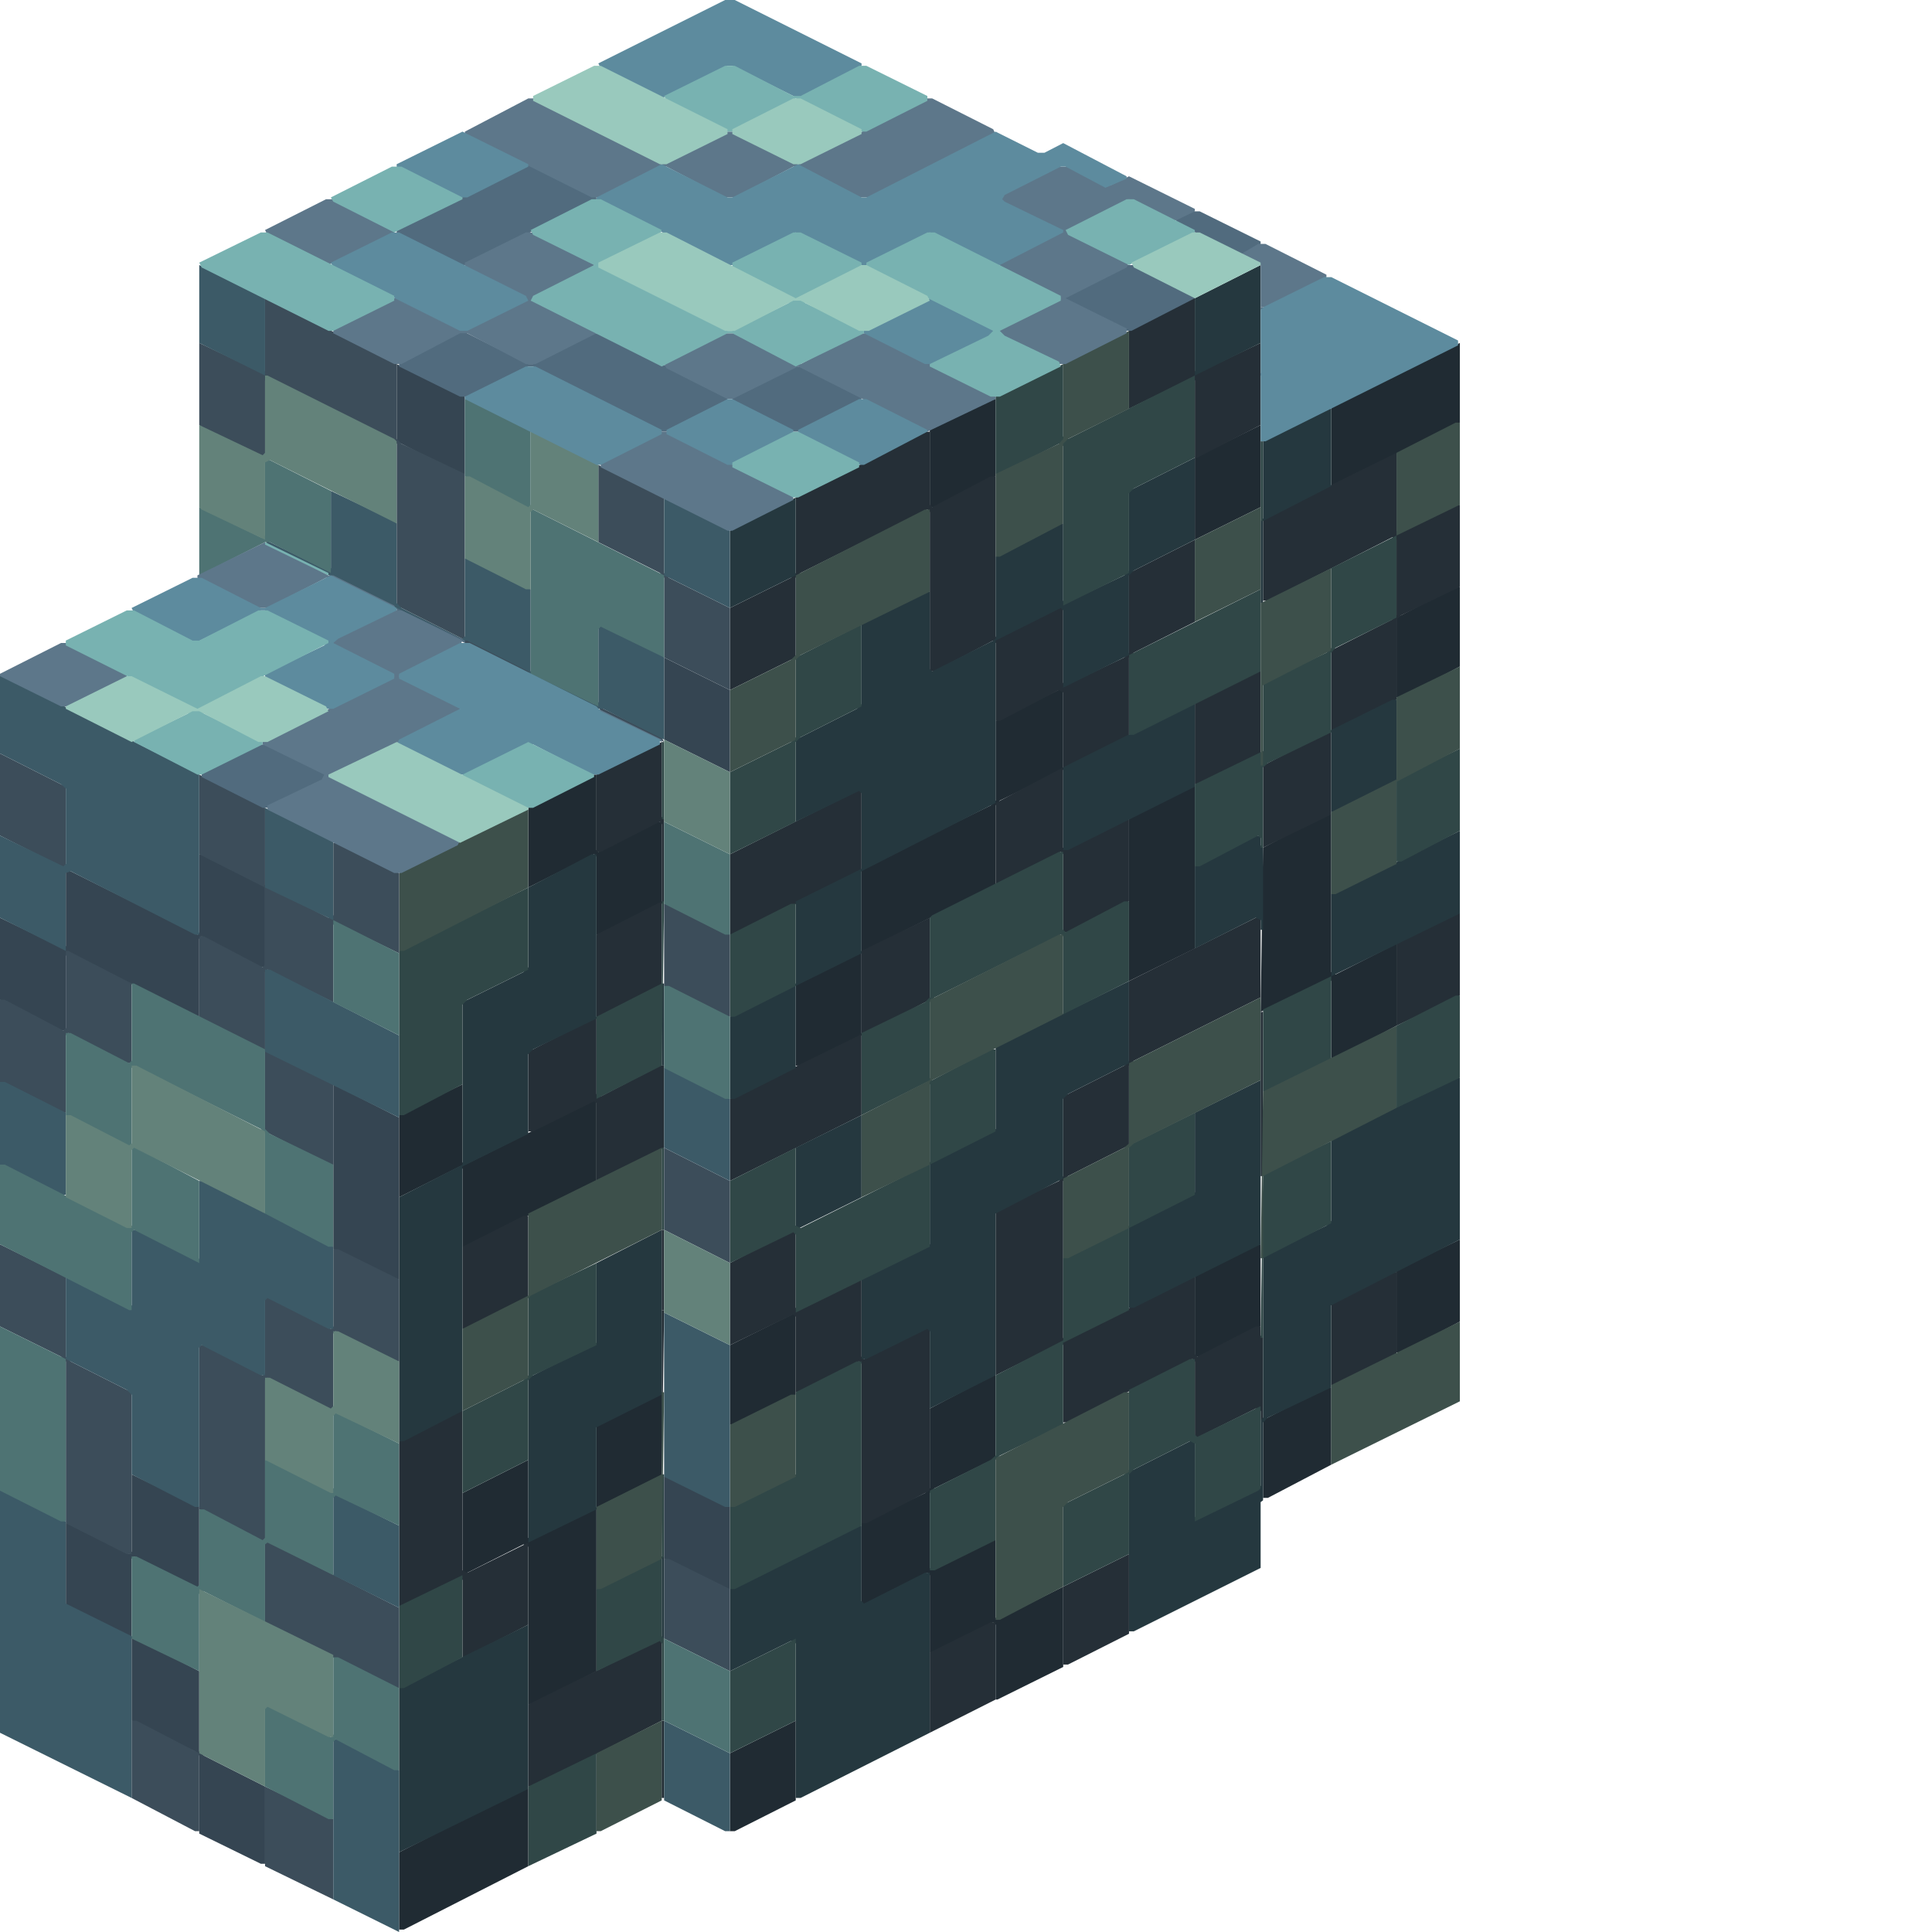 <svg height="32" width="32" viewBox="0 0 32 32"><defs /><path d="M 8.75,29.63 L 8.67,29.63 L 6.61,30.68 L 6.61,31.96 L 6.69,31.96 L 8.75,30.91 Z" fill="#202b33" stroke="none" /><path d="M 13.18,28.50 L 12.09,29.04 L 12.09,30.33 L 12.17,30.33 L 13.18,29.82 Z" fill="#202b33" stroke="none" /><path d="M 10.96,28.50 L 10.96,29.78 L 11.00,29.78 L 11.00,28.50 Z" fill="#202b33" stroke="none" /><path d="M 22.05,22.98 L 21.97,22.98 L 20.92,23.52 L 20.92,24.81 L 21.00,24.81 L 22.05,24.26 Z" fill="#202b33" stroke="none" /><path d="M 16.45,22.78 L 15.40,23.33 L 15.40,24.65 L 15.32,24.73 L 14.27,25.23 L 14.27,26.60 L 15.36,26.05 L 15.40,26.09 L 15.40,27.37 L 15.48,27.37 L 16.45,26.87 L 16.49,26.91 L 16.49,28.15 L 16.52,28.15 L 17.61,27.61 L 17.61,26.28 L 16.52,26.83 L 16.49,26.79 L 16.49,25.51 L 16.41,25.51 L 15.44,26.01 L 15.40,25.97 L 15.40,24.73 L 15.48,24.65 L 16.49,24.15 L 16.49,22.78 Z" fill="#202b33" stroke="none" /><path d="M 13.18,21.74 L 12.09,22.28 L 12.09,23.60 L 12.17,23.60 L 13.18,23.10 Z" fill="#202b33" stroke="none" /><path d="M 11.00,21.70 L 10.96,21.70 L 10.96,23.06 L 9.88,23.60 L 9.88,24.96 L 9.84,25.00 L 8.79,25.51 L 8.75,25.47 L 8.75,24.18 L 7.66,24.73 L 7.66,26.09 L 8.67,25.58 L 8.75,25.62 L 8.75,28.23 L 8.83,28.23 L 9.88,27.68 L 9.88,25.00 L 10.96,24.46 Z" fill="#202b33" stroke="none" /><path d="M 20.88,20.61 L 20.80,20.61 L 19.79,21.11 L 19.79,22.47 L 19.87,22.47 L 20.88,21.97 Z" fill="#202b33" stroke="none" /><path d="M 24.18,20.53 L 23.13,21.04 L 23.13,22.40 L 23.21,22.40 L 24.18,21.89 Z" fill="#202b33" stroke="none" /><path d="M 6.61,18.47 L 6.61,19.83 L 7.62,19.32 L 7.66,19.36 L 7.66,20.65 L 7.74,20.65 L 9.88,19.56 L 9.88,18.20 L 7.70,19.29 L 7.66,19.25 L 7.66,17.96 Z" fill="#202b33" stroke="none" /><path d="M 21.97,13.49 L 20.92,14.04 L 20.88,16.76 L 22.01,16.21 L 22.05,16.25 L 22.05,17.54 L 22.09,17.54 L 23.13,16.99 L 23.13,15.63 L 22.12,16.14 L 22.05,16.10 L 22.05,13.49 Z" fill="#202b33" stroke="none" /><path d="M 19.79,13.03 L 19.71,13.03 L 18.70,13.53 L 18.70,16.25 L 19.79,15.71 Z" fill="#202b33" stroke="none" /><path d="M 9.84,12.83 L 8.75,13.38 L 8.75,14.70 L 9.84,14.15 L 9.88,14.19 L 9.88,15.48 L 9.95,15.48 L 10.96,14.97 L 10.96,13.61 L 10.89,13.61 L 9.91,14.11 L 9.88,14.08 L 9.88,12.83 Z" fill="#202b33" stroke="none" /><path d="M 17.61,11.39 L 16.49,11.94 L 16.49,13.26 L 16.41,13.34 L 14.27,14.39 L 14.27,15.75 L 13.18,16.29 L 13.18,17.65 L 13.26,17.65 L 14.27,17.15 L 14.27,15.79 L 14.31,15.75 L 16.49,14.66 L 16.49,13.34 L 16.56,13.26 L 17.61,12.75 Z" fill="#202b33" stroke="none" /><path d="M 24.18,9.72 L 24.11,9.72 L 23.13,10.23 L 23.13,11.55 L 23.21,11.55 L 24.18,11.04 Z" fill="#202b33" stroke="none" /><path d="M 20.88,7.04 L 19.79,7.58 L 19.79,8.94 L 20.88,8.40 Z" fill="#202b33" stroke="none" /><path d="M 16.49,6.61 L 16.41,6.61 L 15.40,7.12 L 15.40,8.40 L 15.48,8.40 L 16.49,7.89 Z" fill="#202b33" stroke="none" /><path d="M 24.18,5.68 L 22.05,6.73 L 22.05,8.05 L 24.18,7.00 Z" fill="#202b33" stroke="none" /><path d="M 10.96,27.14 L 8.75,28.23 L 8.75,29.59 L 8.83,29.59 L 10.96,28.50 Z" fill="#252f37" stroke="none" /><path d="M 16.49,26.87 L 16.41,26.87 L 15.40,27.37 L 15.40,28.70 L 16.49,28.15 Z" fill="#252f37" stroke="none" /><path d="M 18.70,25.74 L 17.61,26.28 L 17.61,27.57 L 17.69,27.57 L 18.70,27.06 Z" fill="#252f37" stroke="none" /><path d="M 7.62,23.37 L 6.61,23.87 L 6.61,26.60 L 6.69,26.60 L 7.62,26.13 L 7.66,26.17 L 7.66,27.45 L 7.70,27.45 L 8.75,26.91 L 8.75,25.55 L 7.74,26.05 L 7.66,26.01 L 7.66,23.37 Z" fill="#252f37" stroke="none" /><path d="M 23.13,21.07 L 23.06,21.07 L 22.05,21.58 L 22.05,22.94 L 22.12,22.94 L 23.13,22.43 Z" fill="#252f37" stroke="none" /><path d="M 13.14,20.37 L 12.09,20.92 L 12.09,22.28 L 13.14,21.77 L 13.18,21.81 L 13.18,23.06 L 13.26,23.06 L 14.23,22.55 L 14.27,22.59 L 14.27,25.23 L 14.35,25.23 L 15.40,24.69 L 15.40,21.97 L 14.31,22.51 L 14.27,22.47 L 14.27,21.19 L 13.22,21.70 L 13.18,21.66 L 13.18,20.37 Z" fill="#252f37" stroke="none" /><path d="M 10.96,20.37 L 10.96,21.70 L 11.00,21.70 L 11.00,20.37 Z" fill="#252f37" stroke="none" /><path d="M 8.75,20.14 L 8.67,20.14 L 7.66,20.65 L 7.66,22.01 L 7.74,22.01 L 8.75,21.50 Z" fill="#252f37" stroke="none" /><path d="M 20.88,16.76 L 20.88,19.48 L 20.92,19.48 L 20.92,16.76 Z" fill="#252f37" stroke="none" /><path d="M 15.40,15.20 L 14.27,15.75 L 14.27,17.11 L 14.23,17.15 L 12.09,18.20 L 12.09,19.56 L 14.27,18.47 L 14.27,17.15 L 15.40,16.56 Z" fill="#252f37" stroke="none" /><path d="M 20.88,15.16 L 18.70,16.25 L 18.70,17.57 L 18.62,17.65 L 17.61,18.16 L 17.61,19.48 L 17.54,19.56 L 16.49,20.06 L 16.49,22.78 L 17.57,22.24 L 17.61,22.28 L 17.61,23.56 L 17.69,23.56 L 19.75,22.51 L 19.79,22.55 L 19.79,23.83 L 20.80,23.33 L 20.88,23.37 L 20.88,23.52 L 20.92,23.52 L 20.92,22.16 L 20.88,22.12 L 20.88,21.97 L 20.80,21.97 L 19.83,22.47 L 19.79,22.43 L 19.79,21.15 L 19.71,21.15 L 17.65,22.20 L 17.61,22.16 L 17.61,19.56 L 17.69,19.48 L 18.70,18.97 L 18.70,17.65 L 18.78,17.57 L 20.88,16.52 Z" fill="#252f37" stroke="none" /><path d="M 24.18,15.13 L 24.11,15.13 L 23.13,15.63 L 23.13,16.99 L 24.18,16.49 Z" fill="#252f37" stroke="none" /><path d="M 14.27,13.06 L 12.09,14.15 L 12.09,15.48 L 12.17,15.48 L 14.27,14.43 Z" fill="#252f37" stroke="none" /><path d="M 10.96,12.29 L 9.88,12.83 L 9.88,14.11 L 9.95,14.11 L 10.93,13.61 L 10.96,13.65 L 10.96,14.93 L 9.88,15.48 L 9.88,16.84 L 8.75,17.42 L 8.75,18.74 L 8.83,18.74 L 9.84,18.24 L 9.88,18.27 L 9.88,19.56 L 11.00,19.01 L 11.00,17.65 L 10.93,17.65 L 9.95,18.16 L 9.88,18.12 L 9.88,16.87 L 10.96,16.33 L 10.96,14.97 L 11.00,14.93 L 11.00,13.57 L 10.96,13.53 Z" fill="#252f37" stroke="none" /><path d="M 20.88,11.12 L 20.80,11.12 L 19.79,11.63 L 19.79,12.99 L 19.87,12.99 L 20.88,12.48 Z" fill="#252f37" stroke="none" /><path d="M 23.13,7.50 L 20.92,8.59 L 20.92,9.95 L 21.00,9.95 L 23.06,8.90 L 23.13,8.94 L 23.13,10.19 L 23.06,10.26 L 22.05,10.77 L 22.05,12.09 L 20.92,12.68 L 20.92,14.04 L 22.05,13.49 L 22.05,12.13 L 23.13,11.59 L 23.13,10.26 L 23.21,10.19 L 24.18,9.72 L 24.18,8.36 L 24.11,8.36 L 23.17,8.83 L 23.13,8.79 Z" fill="#252f37" stroke="none" /><path d="M 15.32,7.15 L 13.18,8.24 L 13.18,9.49 L 13.10,9.57 L 12.09,10.07 L 12.09,11.43 L 13.18,10.89 L 13.18,9.57 L 13.26,9.49 L 15.36,8.44 L 15.40,8.48 L 15.40,11.12 L 15.48,11.12 L 16.45,10.61 L 16.49,10.65 L 16.49,11.94 L 16.56,11.94 L 17.54,11.43 L 17.61,11.47 L 17.61,12.71 L 16.49,13.30 L 16.49,14.66 L 17.57,14.11 L 17.61,14.15 L 17.61,15.44 L 17.69,15.44 L 18.70,14.93 L 18.70,13.57 L 18.62,13.57 L 17.65,14.08 L 17.61,14.04 L 17.61,12.75 L 18.70,12.21 L 18.70,10.89 L 18.78,10.81 L 19.79,10.30 L 19.79,8.94 L 18.70,9.49 L 18.70,10.81 L 18.62,10.89 L 17.65,11.35 L 17.61,11.31 L 17.61,10.03 L 16.52,10.58 L 16.49,10.54 L 16.49,7.89 L 16.41,7.89 L 15.44,8.40 L 15.40,8.36 L 15.40,7.15 Z" fill="#252f37" stroke="none" /><path d="M 19.75,4.94 L 18.70,5.48 L 18.70,6.77 L 19.75,6.26 L 19.79,6.30 L 19.79,7.58 L 19.83,7.58 L 20.88,7.04 L 20.88,5.68 L 19.83,6.18 L 19.79,6.14 L 19.79,4.94 Z" fill="#252f37" stroke="none" /><path d="M 8.75,26.91 L 6.61,27.96 L 6.61,30.68 L 8.75,29.63 Z" fill="#25383f" stroke="none" /><path d="M 10.96,25.78 L 10.96,27.14 L 11.00,27.14 L 11.00,25.78 Z" fill="#25383f" stroke="none" /><path d="M 14.27,25.27 L 14.19,25.27 L 12.09,26.32 L 12.09,27.68 L 13.10,27.18 L 13.18,27.22 L 13.18,29.78 L 13.26,29.78 L 15.40,28.70 L 15.40,26.05 L 15.32,26.05 L 14.31,26.56 L 14.27,26.52 Z" fill="#25383f" stroke="none" /><path d="M 10.96,20.37 L 9.88,20.92 L 9.88,22.24 L 8.75,22.82 L 8.75,25.55 L 9.88,25.00 L 9.88,23.64 L 10.96,23.10 Z" fill="#25383f" stroke="none" /><path d="M 14.27,18.47 L 13.18,19.01 L 13.18,20.37 L 14.27,19.83 Z" fill="#25383f" stroke="none" /><path d="M 20.88,17.89 L 19.79,18.43 L 19.79,19.75 L 18.70,20.30 L 18.70,21.66 L 18.78,21.66 L 20.88,20.61 Z" fill="#25383f" stroke="none" /><path d="M 24.18,17.85 L 24.11,17.85 L 22.09,18.86 L 22.05,18.90 L 22.05,20.22 L 21.97,20.30 L 20.92,20.80 L 20.92,23.48 L 20.88,23.52 L 20.88,24.61 L 20.80,24.69 L 19.83,25.16 L 19.79,25.12 L 19.79,23.83 L 18.70,24.38 L 18.70,27.02 L 18.78,27.02 L 20.88,25.97 L 20.88,24.88 L 20.92,24.85 L 20.92,23.56 L 21.00,23.48 L 22.05,22.98 L 22.05,21.62 L 24.18,20.53 Z" fill="#25383f" stroke="none" /><path d="M 10.96,16.29 L 10.96,17.65 L 11.00,17.65 L 11.00,16.29 Z" fill="#25383f" stroke="none" /><path d="M 18.70,16.25 L 16.49,17.34 L 16.49,18.70 L 15.40,19.25 L 15.40,20.61 L 14.27,21.19 L 14.27,22.51 L 14.35,22.51 L 15.36,22.01 L 15.40,22.05 L 15.40,23.33 L 16.49,22.78 L 16.49,20.10 L 17.61,19.52 L 17.61,18.20 L 17.69,18.12 L 18.70,17.61 Z" fill="#25383f" stroke="none" /><path d="M 9.88,14.15 L 9.80,14.15 L 8.75,14.70 L 8.75,16.02 L 8.67,16.10 L 7.66,16.60 L 7.66,19.29 L 6.61,19.83 L 6.61,23.87 L 6.69,23.87 L 7.66,23.37 L 7.66,19.32 L 8.75,18.78 L 8.75,17.46 L 8.83,17.38 L 9.88,16.87 Z" fill="#25383f" stroke="none" /><path d="M 20.88,13.84 L 20.80,13.84 L 19.79,14.35 L 19.79,15.71 L 20.80,15.20 L 20.88,15.24 L 20.88,15.40 L 20.92,15.40 L 20.92,14.04 L 20.88,14.00 Z" fill="#25383f" stroke="none" /><path d="M 24.18,13.76 L 22.05,14.81 L 22.05,16.17 L 24.18,15.13 Z" fill="#25383f" stroke="none" /><path d="M 19.79,11.66 L 19.71,11.66 L 17.61,12.71 L 17.61,14.08 L 17.69,14.08 L 19.79,13.03 Z" fill="#25383f" stroke="none" /><path d="M 23.13,11.59 L 23.06,11.59 L 22.05,12.09 L 22.05,13.45 L 22.12,13.45 L 23.13,12.95 Z" fill="#25383f" stroke="none" /><path d="M 13.18,8.24 L 12.09,8.79 L 12.09,10.07 L 13.18,9.53 Z" fill="#25383f" stroke="none" /><path d="M 19.79,7.58 L 18.70,8.13 L 18.70,9.45 L 18.62,9.53 L 17.65,9.99 L 17.61,9.95 L 17.61,8.67 L 17.57,8.67 L 16.49,9.22 L 16.49,10.58 L 16.45,10.61 L 15.44,11.12 L 15.40,11.08 L 15.40,9.80 L 15.32,9.80 L 14.27,10.34 L 14.27,11.66 L 14.19,11.74 L 13.18,12.25 L 13.18,13.61 L 14.23,13.10 L 14.27,13.14 L 14.27,14.39 L 13.18,14.93 L 13.18,16.29 L 12.09,16.84 L 12.09,18.20 L 12.17,18.20 L 13.18,17.69 L 13.18,16.33 L 14.27,15.79 L 14.27,14.43 L 16.49,13.30 L 16.49,10.61 L 17.57,10.07 L 17.61,10.11 L 17.61,11.39 L 18.70,10.85 L 18.70,9.53 L 18.78,9.45 L 19.79,8.94 Z" fill="#25383f" stroke="none" /><path d="M 22.05,6.77 L 21.97,6.77 L 20.92,7.31 L 20.92,8.59 L 20.88,8.63 L 20.88,9.99 L 20.92,9.99 L 20.92,8.63 L 22.05,8.05 Z" fill="#25383f" stroke="none" /><path d="M 20.88,4.39 L 19.79,4.94 L 19.79,6.22 L 20.88,5.68 Z" fill="#25383f" stroke="none" /><path d="M 9.88,29.04 L 8.75,29.59 L 8.75,30.91 L 9.88,30.37 Z" fill="#304747" stroke="none" /><path d="M 13.18,27.14 L 12.09,27.68 L 12.09,29.04 L 13.18,28.50 Z" fill="#304747" stroke="none" /><path d="M 7.66,26.09 L 6.61,26.60 L 6.61,27.96 L 6.69,27.96 L 7.66,27.45 Z" fill="#304747" stroke="none" /><path d="M 10.96,24.42 L 10.96,25.78 L 9.88,26.32 L 9.88,27.68 L 10.93,27.18 L 10.96,27.22 L 10.96,28.50 L 11.00,28.50 L 11.00,27.14 L 10.96,27.10 L 10.96,25.82 L 11.00,25.78 L 11.00,24.42 Z" fill="#304747" stroke="none" /><path d="M 14.27,22.55 L 14.19,22.55 L 13.18,23.06 L 13.18,24.42 L 12.09,24.96 L 12.09,26.32 L 12.17,26.32 L 14.27,25.27 Z" fill="#304747" stroke="none" /><path d="M 20.88,23.29 L 19.83,23.80 L 19.79,23.76 L 19.79,22.51 L 19.71,22.51 L 18.70,23.02 L 18.70,24.34 L 18.62,24.42 L 17.61,24.92 L 17.61,26.28 L 18.70,25.74 L 18.70,24.42 L 18.78,24.34 L 19.71,23.87 L 19.79,23.91 L 19.79,25.20 L 20.84,24.69 L 20.88,24.65 Z" fill="#304747" stroke="none" /><path d="M 9.88,20.92 L 8.75,21.46 L 8.75,22.78 L 8.67,22.86 L 7.66,23.37 L 7.66,24.73 L 8.75,24.18 L 8.75,22.86 L 8.83,22.78 L 9.88,22.28 Z" fill="#304747" stroke="none" /><path d="M 10.96,19.01 L 10.96,20.37 L 11.00,20.37 L 11.00,19.01 Z" fill="#304747" stroke="none" /><path d="M 22.05,18.90 L 20.92,19.44 L 20.88,22.16 L 20.92,22.16 L 20.92,20.84 L 22.05,20.26 Z" fill="#304747" stroke="none" /><path d="M 19.79,18.43 L 18.70,18.97 L 18.70,20.30 L 17.61,20.84 L 17.61,22.20 L 16.49,22.78 L 16.49,24.11 L 16.41,24.18 L 15.40,24.69 L 15.40,26.01 L 15.48,26.01 L 16.49,25.51 L 16.49,24.18 L 16.56,24.11 L 17.61,23.60 L 17.61,22.24 L 18.70,21.70 L 18.70,20.34 L 19.79,19.79 Z" fill="#304747" stroke="none" /><path d="M 24.18,16.49 L 24.11,16.49 L 23.13,16.99 L 23.13,18.35 L 24.18,17.85 Z" fill="#304747" stroke="none" /><path d="M 22.05,16.17 L 20.92,16.72 L 20.92,18.08 L 21.00,18.08 L 22.05,17.54 Z" fill="#304747" stroke="none" /><path d="M 13.18,14.97 L 13.10,14.97 L 12.09,15.48 L 12.09,16.84 L 12.17,16.84 L 13.18,16.33 Z" fill="#304747" stroke="none" /><path d="M 11.00,14.93 L 10.96,14.93 L 10.96,16.29 L 9.88,16.84 L 9.88,18.20 L 10.96,17.65 Z" fill="#304747" stroke="none" /><path d="M 8.75,14.70 L 6.61,15.75 L 6.61,18.47 L 6.69,18.47 L 7.66,17.96 L 7.66,16.64 L 7.74,16.56 L 8.75,16.06 Z" fill="#304747" stroke="none" /><path d="M 17.61,14.11 L 17.54,14.11 L 15.44,15.16 L 15.40,15.20 L 15.40,16.52 L 15.32,16.60 L 14.27,17.11 L 14.27,18.47 L 15.36,17.92 L 15.40,17.96 L 15.40,19.25 L 15.36,19.29 L 13.26,20.34 L 13.18,20.30 L 13.18,19.01 L 12.09,19.56 L 12.09,20.92 L 13.14,20.41 L 13.18,20.45 L 13.18,21.74 L 15.40,20.65 L 15.40,19.29 L 16.49,18.74 L 16.49,17.38 L 16.41,17.38 L 15.44,17.89 L 15.40,17.85 L 15.40,16.60 L 15.48,16.52 L 17.57,15.48 L 17.61,15.51 L 17.61,16.80 L 18.70,16.25 L 18.70,14.93 L 18.62,14.93 L 17.65,15.44 L 17.61,15.40 Z" fill="#304747" stroke="none" /><path d="M 24.18,12.40 L 23.13,12.91 L 23.13,14.27 L 23.21,14.27 L 24.18,13.76 Z" fill="#304747" stroke="none" /><path d="M 10.96,12.29 L 10.96,13.57 L 11.00,13.57 L 11.00,12.29 Z" fill="#304747" stroke="none" /><path d="M 14.27,10.34 L 13.18,10.89 L 13.18,12.21 L 13.10,12.29 L 12.09,12.79 L 12.09,14.15 L 13.18,13.61 L 13.18,12.29 L 13.26,12.21 L 14.27,11.70 Z" fill="#304747" stroke="none" /><path d="M 20.88,9.76 L 18.70,10.85 L 18.70,12.17 L 18.78,12.17 L 20.88,11.12 Z" fill="#304747" stroke="none" /><path d="M 23.13,8.87 L 22.05,9.41 L 22.05,10.73 L 21.97,10.81 L 20.92,11.31 L 20.92,12.44 L 19.79,12.99 L 19.79,14.35 L 19.87,14.35 L 20.84,13.84 L 20.88,13.88 L 20.88,14.04 L 20.92,14.04 L 20.92,12.71 L 21.00,12.64 L 22.05,12.13 L 22.05,10.81 L 22.12,10.73 L 23.13,10.23 Z" fill="#304747" stroke="none" /><path d="M 20.88,7.31 L 20.88,8.63 L 20.92,8.63 L 20.92,7.31 Z" fill="#304747" stroke="none" /><path d="M 19.79,6.22 L 17.69,7.27 L 17.61,7.23 L 17.61,6.03 L 16.49,6.57 L 16.49,7.85 L 16.56,7.85 L 17.54,7.35 L 17.61,7.39 L 17.61,10.03 L 18.70,9.49 L 18.70,8.17 L 18.78,8.09 L 19.79,7.58 Z" fill="#304747" stroke="none" /><path d="M 10.96,28.50 L 9.88,29.04 L 9.88,30.33 L 9.95,30.33 L 10.96,29.82 Z" fill="#3d504b" stroke="none" /><path d="M 13.18,23.10 L 13.10,23.10 L 12.09,23.60 L 12.09,24.96 L 12.17,24.96 L 13.18,24.46 Z" fill="#3d504b" stroke="none" /><path d="M 18.70,23.06 L 18.62,23.06 L 16.49,24.15 L 16.49,26.83 L 16.56,26.83 L 17.61,26.28 L 17.61,24.96 L 17.69,24.88 L 18.70,24.38 Z" fill="#3d504b" stroke="none" /><path d="M 11.00,23.06 L 10.96,23.06 L 10.96,24.42 L 9.88,24.96 L 9.88,26.32 L 9.95,26.32 L 10.96,25.82 Z" fill="#3d504b" stroke="none" /><path d="M 24.18,21.89 L 22.05,22.94 L 22.05,24.26 L 24.18,23.21 Z" fill="#3d504b" stroke="none" /><path d="M 10.96,19.01 L 8.75,20.10 L 8.75,21.46 L 7.66,22.01 L 7.66,23.37 L 8.75,22.82 L 8.75,21.50 L 8.79,21.46 L 10.96,20.37 Z" fill="#3d504b" stroke="none" /><path d="M 23.13,16.99 L 20.92,18.08 L 20.88,20.84 L 20.92,20.84 L 20.92,19.48 L 23.13,18.35 Z" fill="#3d504b" stroke="none" /><path d="M 20.88,16.52 L 18.70,17.61 L 18.70,18.94 L 18.62,19.01 L 17.61,19.52 L 17.61,20.84 L 17.69,20.84 L 18.70,20.34 L 18.70,19.01 L 18.78,18.94 L 20.88,17.89 Z" fill="#3d504b" stroke="none" /><path d="M 17.61,15.48 L 17.54,15.48 L 15.40,16.56 L 15.40,17.89 L 14.27,18.47 L 14.27,19.83 L 15.40,19.29 L 15.40,17.92 L 15.44,17.89 L 17.61,16.80 Z" fill="#3d504b" stroke="none" /><path d="M 8.75,13.41 L 8.67,13.41 L 6.61,14.46 L 6.61,15.75 L 6.69,15.75 L 8.75,14.70 Z" fill="#3d504b" stroke="none" /><path d="M 24.18,11.04 L 23.13,11.55 L 23.13,12.91 L 22.05,13.45 L 22.05,14.81 L 22.12,14.81 L 23.13,14.31 L 23.13,12.95 L 24.18,12.40 Z" fill="#3d504b" stroke="none" /><path d="M 22.05,9.41 L 20.88,9.99 L 20.88,12.68 L 20.92,12.68 L 20.92,11.35 L 22.05,10.77 Z" fill="#3d504b" stroke="none" /><path d="M 15.40,8.44 L 15.32,8.44 L 13.18,9.53 L 13.18,10.85 L 13.10,10.93 L 12.09,11.43 L 12.09,12.79 L 13.18,12.25 L 13.18,10.93 L 13.26,10.85 L 15.40,9.80 Z" fill="#3d504b" stroke="none" /><path d="M 20.88,8.40 L 19.79,8.94 L 19.79,10.30 L 20.88,9.76 Z" fill="#3d504b" stroke="none" /><path d="M 24.18,7.00 L 24.11,7.00 L 23.13,7.50 L 23.13,8.87 L 24.18,8.36 Z" fill="#3d504b" stroke="none" /><path d="M 18.70,5.48 L 17.61,6.03 L 17.61,7.27 L 17.54,7.35 L 16.49,7.85 L 16.49,9.22 L 16.56,9.22 L 17.61,8.67 L 17.61,7.35 L 17.69,7.27 L 18.70,6.77 Z" fill="#3d504b" stroke="none" /><path d="M 11.00,24.46 L 11.00,25.82 L 12.01,26.32 L 12.09,26.32 L 12.09,24.96 L 11.08,24.46 Z" fill="#354552" stroke="none" /><path d="M 2.18,24.42 L 2.18,25.70 L 2.14,25.74 L 1.17,25.23 L 1.09,25.23 L 1.09,26.60 L 2.18,27.14 L 2.18,28.50 L 3.23,29.01 L 3.30,29.08 L 3.30,30.37 L 4.32,30.87 L 4.39,30.87 L 4.39,29.59 L 3.38,29.08 L 3.30,29.01 L 3.30,27.68 L 2.18,27.10 L 2.18,25.82 L 2.22,25.78 L 3.30,26.32 L 3.30,24.96 Z" fill="#354552" stroke="none" /><path d="M 5.52,17.96 L 5.52,20.69 L 6.53,21.19 L 6.61,21.19 L 6.61,18.51 Z" fill="#354552" stroke="none" /><path d="M 4.39,14.66 L 3.38,14.15 L 3.30,14.15 L 3.30,15.44 L 3.27,15.48 L 1.09,14.39 L 1.09,15.67 L 1.05,15.71 L 0.00,15.20 L 0.00,16.56 L 1.01,17.07 L 1.09,17.07 L 1.09,15.83 L 1.17,15.79 L 3.23,16.84 L 3.30,16.84 L 3.30,15.55 L 3.34,15.51 L 4.32,16.02 L 4.39,16.02 Z" fill="#354552" stroke="none" /><path d="M 11.00,10.89 L 11.00,12.25 L 12.09,12.79 L 12.09,11.43 Z" fill="#354552" stroke="none" /><path d="M 6.57,6.03 L 6.57,7.31 L 7.62,7.85 L 7.70,7.85 L 7.70,6.57 Z" fill="#354552" stroke="none" /><path d="M 4.39,29.59 L 4.39,30.91 L 5.52,31.46 L 5.52,30.13 Z" fill="#3c4d5a" stroke="none" /><path d="M 2.18,28.50 L 2.18,29.78 L 3.23,30.33 L 3.30,30.33 L 3.30,29.04 L 2.26,28.50 Z" fill="#3c4d5a" stroke="none" /><path d="M 11.00,25.82 L 11.00,27.14 L 12.09,27.68 L 12.09,26.32 L 11.08,25.82 Z" fill="#3c4d5a" stroke="none" /><path d="M 5.52,20.69 L 5.52,21.97 L 5.48,22.01 L 4.39,21.46 L 4.39,22.75 L 4.35,22.78 L 3.38,22.28 L 3.30,22.28 L 3.30,25.00 L 4.39,25.55 L 4.39,26.87 L 4.43,26.91 L 6.53,27.96 L 6.61,27.96 L 6.61,26.63 L 4.39,25.51 L 4.39,22.86 L 4.43,22.82 L 5.52,23.37 L 5.52,22.09 L 5.56,22.05 L 6.53,22.55 L 6.61,22.55 L 6.61,21.19 L 5.60,20.69 Z" fill="#3c4d5a" stroke="none" /><path d="M 0.00,20.61 L 0.00,21.97 L 1.01,22.47 L 1.09,22.55 L 1.09,25.23 L 2.10,25.74 L 2.18,25.74 L 2.18,23.06 L 1.17,22.55 L 1.09,22.47 L 1.09,21.15 Z" fill="#3c4d5a" stroke="none" /><path d="M 11.00,19.01 L 11.00,20.37 L 12.09,20.92 L 12.09,19.56 Z" fill="#3c4d5a" stroke="none" /><path d="M 1.13,15.75 L 1.09,15.75 L 1.09,17.03 L 1.05,17.07 L 0.08,16.56 L 0.00,16.56 L 0.00,17.92 L 1.01,18.43 L 1.09,18.43 L 1.09,17.15 L 1.13,17.11 L 2.10,17.61 L 2.18,17.61 L 2.18,16.29 Z" fill="#3c4d5a" stroke="none" /><path d="M 11.00,14.97 L 11.00,16.33 L 12.01,16.84 L 12.09,16.84 L 12.09,15.48 L 11.08,14.97 Z" fill="#3c4d5a" stroke="none" /><path d="M 3.30,12.83 L 3.30,14.15 L 4.39,14.70 L 4.39,15.98 L 4.35,16.02 L 3.38,15.51 L 3.30,15.51 L 3.30,16.87 L 4.39,17.42 L 4.39,18.74 L 5.44,19.29 L 5.52,19.29 L 5.52,17.96 L 4.39,17.38 L 4.39,16.10 L 4.43,16.06 L 5.52,16.60 L 5.52,15.32 L 5.56,15.28 L 6.61,15.79 L 6.61,14.46 L 5.60,13.96 L 5.52,13.96 L 5.52,15.16 L 5.44,15.20 L 4.39,14.66 L 4.39,13.38 Z" fill="#3c4d5a" stroke="none" /><path d="M 0.00,12.48 L 0.00,13.84 L 1.09,14.39 L 1.09,13.03 Z" fill="#3c4d5a" stroke="none" /><path d="M 9.91,11.70 L 9.95,11.78 L 11.00,12.29 L 10.96,12.21 Z" fill="#3c4d5a" stroke="none" /><path d="M 9.91,7.70 L 9.91,8.98 L 10.93,9.49 L 11.00,9.57 L 11.00,10.89 L 12.09,11.43 L 12.09,10.07 L 11.08,9.57 L 11.00,9.49 L 11.00,8.24 Z" fill="#3c4d5a" stroke="none" /><path d="M 3.30,5.68 L 3.30,7.04 L 3.34,7.08 L 4.39,7.58 L 4.39,6.30 L 4.47,6.26 L 6.49,7.27 L 6.57,7.35 L 6.57,10.03 L 7.66,10.58 L 7.70,10.65 L 8.71,11.16 L 8.79,11.16 L 8.79,11.12 L 7.70,10.58 L 7.70,7.85 L 6.65,7.35 L 6.57,7.27 L 6.57,6.03 L 4.43,4.94 L 4.39,4.94 L 4.39,6.14 L 4.35,6.18 Z" fill="#3c4d5a" stroke="none" /><path d="M 5.52,28.81 L 5.52,31.46 L 6.61,32.00 L 6.61,29.32 L 5.60,28.81 Z" fill="#3c5a67" stroke="none" /><path d="M 11.00,28.50 L 11.00,29.82 L 12.01,30.33 L 12.09,30.33 L 12.09,29.04 Z" fill="#3c5a67" stroke="none" /><path d="M 5.52,24.73 L 5.52,26.09 L 6.61,26.63 L 6.61,25.27 Z" fill="#3c5a67" stroke="none" /><path d="M 0.00,24.69 L 0.00,28.70 L 2.18,29.78 L 2.18,27.10 L 1.09,26.56 L 1.09,25.20 L 0.08,24.69 Z" fill="#3c5a67" stroke="none" /><path d="M 11.00,21.74 L 11.00,24.46 L 12.01,24.96 L 12.09,24.96 L 12.09,22.28 Z" fill="#3c5a67" stroke="none" /><path d="M 3.34,19.56 L 3.30,19.56 L 3.30,20.84 L 3.27,20.88 L 2.26,20.37 L 2.18,20.37 L 2.18,21.62 L 2.14,21.66 L 1.09,21.15 L 1.09,22.51 L 2.10,23.02 L 2.18,23.10 L 2.18,24.42 L 3.23,24.96 L 3.30,24.96 L 3.30,22.32 L 3.34,22.28 L 4.32,22.78 L 4.39,22.78 L 4.39,21.54 L 4.43,21.50 L 5.44,22.01 L 5.52,22.01 L 5.52,20.65 Z" fill="#3c5a67" stroke="none" /><path d="M 0.00,17.92 L 0.00,19.29 L 1.01,19.79 L 1.09,19.79 L 1.09,18.43 L 0.08,17.92 Z" fill="#3c5a67" stroke="none" /><path d="M 11.00,17.69 L 11.00,19.01 L 12.09,19.56 L 12.09,18.20 L 11.08,17.69 Z" fill="#3c5a67" stroke="none" /><path d="M 4.39,16.06 L 4.39,17.42 L 6.61,18.51 L 6.61,17.15 L 4.47,16.06 Z" fill="#3c5a67" stroke="none" /><path d="M 4.39,13.38 L 4.39,14.70 L 5.52,15.24 L 5.52,13.92 Z" fill="#3c5a67" stroke="none" /><path d="M 0.00,11.20 L 0.00,12.48 L 1.01,12.99 L 1.09,13.06 L 1.09,14.31 L 1.05,14.35 L 0.00,13.84 L 0.00,15.20 L 1.09,15.75 L 1.09,14.46 L 1.17,14.43 L 3.23,15.48 L 3.30,15.48 L 3.30,12.83 L 0.08,11.20 Z" fill="#3c5a67" stroke="none" /><path d="M 11.00,8.24 L 11.00,9.53 L 12.09,10.07 L 12.09,8.79 Z" fill="#3c5a67" stroke="none" /><path d="M 4.39,8.94 L 4.43,9.02 L 7.62,10.61 L 7.74,10.61 L 8.75,11.12 L 8.79,11.20 L 9.88,11.74 L 9.99,11.74 L 11.00,12.25 L 11.00,10.89 L 10.96,10.85 L 9.91,10.34 L 9.91,11.63 L 9.84,11.66 L 8.79,11.12 L 8.79,9.76 L 7.78,9.25 L 7.70,9.25 L 7.70,10.54 L 7.66,10.58 L 6.65,10.07 L 6.57,9.99 L 6.57,8.67 L 6.53,8.63 L 5.48,8.13 L 5.48,9.41 L 5.44,9.45 Z" fill="#3c5a67" stroke="none" /><path d="M 3.30,4.39 L 3.30,5.68 L 4.39,6.22 L 4.39,4.94 Z" fill="#3c5a67" stroke="none" /><path d="M 5.60,27.45 L 5.52,27.45 L 5.52,28.73 L 5.48,28.77 L 4.39,28.23 L 4.39,29.59 L 5.44,30.13 L 5.52,30.13 L 5.52,28.85 L 5.56,28.81 L 6.53,29.32 L 6.61,29.32 L 6.61,27.96 Z" fill="#4e7373" stroke="none" /><path d="M 11.00,27.14 L 11.00,28.50 L 12.09,29.04 L 12.09,27.68 Z" fill="#4e7373" stroke="none" /><path d="M 6.61,23.91 L 5.52,23.37 L 5.52,24.65 L 5.44,24.69 L 4.47,24.18 L 4.39,24.18 L 4.39,25.47 L 4.35,25.51 L 3.38,25.00 L 3.30,25.00 L 3.30,26.25 L 3.27,26.28 L 2.26,25.78 L 2.18,25.78 L 2.18,27.14 L 3.30,27.68 L 3.30,26.40 L 3.38,26.36 L 4.39,26.87 L 4.39,25.58 L 4.43,25.55 L 5.52,26.09 L 5.52,24.81 L 5.56,24.77 L 6.61,25.27 Z" fill="#4e7373" stroke="none" /><path d="M 0.00,21.97 L 0.00,24.69 L 1.01,25.20 L 1.09,25.20 L 1.09,22.51 Z" fill="#4e7373" stroke="none" /><path d="M 11.00,16.33 L 11.00,17.69 L 12.01,18.20 L 12.09,18.20 L 12.09,16.84 L 11.08,16.33 Z" fill="#4e7373" stroke="none" /><path d="M 0.00,19.29 L 0.00,20.61 L 2.14,21.70 L 2.18,21.70 L 2.18,20.41 L 2.22,20.37 L 3.30,20.92 L 3.30,19.56 L 2.18,18.97 L 2.18,17.69 L 2.22,17.65 L 4.32,18.70 L 4.39,18.78 L 4.39,20.10 L 5.44,20.65 L 5.52,20.65 L 5.52,19.29 L 4.47,18.78 L 4.39,18.70 L 4.39,17.38 L 2.22,16.29 L 2.18,16.29 L 2.18,17.57 L 2.14,17.61 L 1.17,17.11 L 1.09,17.11 L 1.09,18.47 L 2.18,19.01 L 2.18,20.30 L 2.14,20.34 L 0.08,19.29 Z" fill="#4e7373" stroke="none" /><path d="M 5.52,15.24 L 5.52,16.60 L 6.61,17.15 L 6.61,15.79 Z" fill="#4e7373" stroke="none" /><path d="M 11.00,13.61 L 11.00,14.97 L 12.01,15.48 L 12.09,15.48 L 12.09,14.15 Z" fill="#4e7373" stroke="none" /><path d="M 5.48,8.13 L 4.39,7.58 L 4.39,8.87 L 4.32,8.90 L 3.30,8.40 L 3.30,9.53 L 4.39,8.98 L 4.47,8.98 L 5.48,9.49 Z" fill="#4e7373" stroke="none" /><path d="M 7.70,6.61 L 7.70,7.89 L 8.79,8.44 L 8.79,11.16 L 9.91,11.70 L 9.91,10.42 L 9.95,10.38 L 11.00,10.89 L 11.00,9.53 L 8.83,8.44 L 8.79,8.40 L 8.79,7.12 L 7.78,6.61 Z" fill="#4e7373" stroke="none" /><path d="M 3.30,26.32 L 3.30,29.04 L 4.39,29.59 L 4.39,28.31 L 4.43,28.27 L 5.44,28.77 L 5.52,28.77 L 5.52,27.41 Z" fill="#63827a" stroke="none" /><path d="M 5.60,22.05 L 5.52,22.05 L 5.52,23.29 L 5.48,23.33 L 4.47,22.82 L 4.39,22.82 L 4.39,24.18 L 5.48,24.73 L 5.52,24.73 L 5.52,23.45 L 5.56,23.41 L 6.61,23.91 L 6.61,22.55 Z" fill="#63827a" stroke="none" /><path d="M 11.00,20.37 L 11.00,21.74 L 12.09,22.28 L 12.09,20.92 Z" fill="#63827a" stroke="none" /><path d="M 1.09,18.47 L 1.09,19.83 L 2.10,20.34 L 2.18,20.34 L 2.18,19.05 L 2.22,19.01 L 4.39,20.10 L 4.39,18.74 L 2.26,17.65 L 2.18,17.65 L 2.18,18.94 L 2.14,18.97 L 1.17,18.47 Z" fill="#63827a" stroke="none" /><path d="M 11.00,12.25 L 11.00,13.61 L 12.09,14.15 L 12.09,12.79 Z" fill="#63827a" stroke="none" /><path d="M 8.87,7.15 L 8.79,7.15 L 8.79,8.36 L 8.75,8.40 L 7.78,7.89 L 7.70,7.89 L 7.70,9.25 L 8.71,9.76 L 8.79,9.76 L 8.79,8.48 L 8.83,8.44 L 9.91,8.98 L 9.91,7.70 Z" fill="#63827a" stroke="none" /><path d="M 3.30,7.04 L 3.30,8.40 L 3.34,8.44 L 4.39,8.94 L 4.39,7.66 L 4.47,7.62 L 6.57,8.67 L 6.57,7.31 L 6.53,7.27 L 4.43,6.22 L 4.39,6.22 L 4.39,7.50 L 4.35,7.54 Z" fill="#63827a" stroke="none" /><path d="M 3.34,12.79 L 3.34,12.87 L 4.35,13.38 L 4.43,13.38 L 5.44,12.87 L 5.44,12.83 L 4.43,12.33 L 4.28,12.33 Z" fill="#516b7e" stroke="none" /><path d="M 6.57,10.07 L 6.57,10.11 L 7.70,10.65 L 7.70,10.61 Z" fill="#516b7e" stroke="none" /><path d="M 20.88,6.18 L 20.88,6.22 L 20.92,6.22 L 20.92,6.18 Z" fill="#516b7e" stroke="none" /><path d="M 12.13,6.57 L 12.13,6.65 L 13.14,7.15 L 13.22,7.15 L 14.27,6.61 L 14.27,6.57 L 13.26,6.07 L 13.14,6.07 Z" fill="#516b7e" stroke="none" /><path d="M 6.61,6.03 L 6.61,6.07 L 7.62,6.57 L 7.78,6.57 L 8.75,6.07 L 8.83,6.07 L 10.96,7.15 L 11.04,7.15 L 12.05,6.65 L 12.05,6.57 L 9.95,5.52 L 9.80,5.52 L 8.83,6.03 L 8.75,6.03 L 7.66,5.48 Z" fill="#516b7e" stroke="none" /><path d="M 20.88,5.09 L 20.88,5.13 L 20.92,5.13 L 20.92,5.09 Z" fill="#516b7e" stroke="none" /><path d="M 17.65,4.90 L 17.65,4.98 L 18.66,5.48 L 18.74,5.48 L 19.79,4.94 L 19.79,4.90 L 18.78,4.39 L 18.66,4.39 Z" fill="#516b7e" stroke="none" /><path d="M 19.48,3.62 L 19.48,3.69 L 20.49,4.20 L 20.61,4.20 L 20.88,4.04 L 20.88,4.00 L 19.87,3.50 L 19.71,3.50 Z" fill="#516b7e" stroke="none" /><path d="M 9.88,3.27 L 8.75,2.72 L 6.57,3.81 L 6.57,3.85 L 7.62,4.39 L 7.70,4.39 L 9.88,3.30 Z" fill="#516b7e" stroke="none" /><path d="M 9.91,11.74 L 9.91,11.78 L 10.96,12.29 L 10.96,12.25 Z" fill="#5d778a" stroke="none" /><path d="M 0.00,11.16 L 0.00,11.20 L 1.01,11.70 L 1.17,11.70 L 2.10,11.24 L 2.10,11.16 L 1.09,10.65 L 1.01,10.65 Z" fill="#5d778a" stroke="none" /><path d="M 3.27,9.53 L 3.27,9.57 L 4.28,10.07 L 4.43,10.07 L 5.40,9.57 L 5.52,9.57 L 6.49,10.07 L 6.45,10.15 L 5.48,10.61 L 5.48,10.65 L 6.53,11.20 L 4.35,12.29 L 4.35,12.33 L 5.37,12.83 L 5.33,12.91 L 4.43,13.34 L 4.43,13.41 L 6.53,14.46 L 6.65,14.46 L 7.58,14.00 L 7.62,13.92 L 5.56,12.91 L 5.52,12.83 L 7.62,11.78 L 7.62,11.70 L 6.61,11.20 L 7.62,10.69 L 7.66,10.61 L 6.65,10.11 L 6.57,10.11 L 6.53,10.03 L 5.52,9.53 L 5.44,9.53 L 4.39,8.98 Z" fill="#5d778a" stroke="none" /><path d="M 9.95,7.66 L 9.95,7.74 L 12.05,8.79 L 12.13,8.79 L 13.14,8.28 L 13.14,8.20 L 11.04,7.15 L 10.96,7.15 Z" fill="#5d778a" stroke="none" /><path d="M 11.00,6.03 L 11.04,6.10 L 12.05,6.61 L 12.13,6.61 L 13.22,6.07 L 15.36,7.15 L 16.49,6.61 L 16.49,6.57 L 14.39,5.52 L 14.23,5.52 L 13.26,6.03 L 13.14,6.03 L 12.17,5.52 L 12.01,5.52 Z" fill="#5d778a" stroke="none" /><path d="M 20.57,4.20 L 20.57,4.24 L 20.88,4.39 L 20.88,5.09 L 21.00,5.09 L 21.97,4.59 L 21.97,4.55 L 20.96,4.04 L 20.84,4.04 Z" fill="#5d778a" stroke="none" /><path d="M 9.84,4.35 L 8.83,3.85 L 8.71,3.85 L 7.70,4.35 L 7.70,4.43 L 8.67,4.90 L 8.71,4.94 L 8.63,5.02 L 7.66,5.48 L 6.61,4.94 L 6.53,4.94 L 5.52,5.44 L 5.52,5.52 L 6.53,6.03 L 6.65,6.03 L 7.62,5.52 L 7.74,5.52 L 8.71,6.03 L 8.87,6.03 L 9.88,5.52 L 9.88,5.48 L 8.90,5.02 L 8.83,4.94 L 9.84,4.43 Z" fill="#5d778a" stroke="none" /><path d="M 4.39,3.81 L 4.43,3.89 L 5.44,4.39 L 6.53,3.85 L 6.53,3.81 L 5.52,3.30 L 5.40,3.30 Z" fill="#5d778a" stroke="none" /><path d="M 19.79,3.46 L 18.70,2.92 L 18.39,3.07 L 18.27,3.07 L 17.69,2.76 L 17.54,2.76 L 16.52,3.27 L 16.52,3.30 L 17.50,3.77 L 17.57,3.85 L 16.56,4.35 L 16.56,4.43 L 17.57,4.94 L 16.56,5.44 L 16.52,5.52 L 17.54,6.03 L 17.65,6.03 L 18.66,5.52 L 18.66,5.44 L 17.65,4.94 L 18.66,4.43 L 18.70,4.35 L 17.69,3.85 L 17.77,3.77 L 18.70,3.30 L 19.40,3.65 L 19.48,3.65 L 19.79,3.50 Z" fill="#5d778a" stroke="none" /><path d="M 7.70,2.18 L 7.70,2.22 L 9.80,3.27 L 9.95,3.27 L 10.93,2.76 L 11.04,2.76 L 12.01,3.27 L 12.17,3.27 L 13.14,2.76 L 13.26,2.76 L 14.23,3.27 L 14.39,3.27 L 16.49,2.22 L 16.45,2.14 L 15.44,1.63 L 15.36,1.63 L 13.22,2.72 L 12.13,2.18 L 12.05,2.18 L 10.96,2.72 L 8.83,1.63 L 8.75,1.63 Z" fill="#5d778a" stroke="none" /><path d="M 6.61,11.16 L 6.61,11.24 L 7.62,11.74 L 6.61,12.25 L 6.57,12.33 L 7.58,12.83 L 7.74,12.83 L 8.71,12.33 L 8.83,12.33 L 9.80,12.83 L 9.91,12.83 L 10.93,12.33 L 10.93,12.25 L 9.95,11.78 L 9.88,11.70 L 7.78,10.65 L 7.62,10.65 Z" fill="#5d8b9e" stroke="none" /><path d="M 6.53,11.24 L 6.53,11.16 L 5.52,10.65 L 5.60,10.58 L 6.57,10.11 L 6.57,10.07 L 5.48,9.53 L 4.39,10.07 L 4.32,10.07 L 3.34,9.57 L 3.19,9.57 L 2.18,10.07 L 2.22,10.15 L 3.23,10.65 L 4.32,10.11 L 4.39,10.11 L 5.33,10.58 L 5.40,10.65 L 5.37,10.69 L 4.39,11.16 L 4.39,11.24 L 5.40,11.74 L 5.52,11.74 Z" fill="#5d8b9e" stroke="none" /><path d="M 13.22,7.12 L 13.22,7.19 L 14.23,7.70 L 14.31,7.70 L 15.36,7.15 L 15.36,7.12 L 14.35,6.61 L 14.23,6.61 Z" fill="#5d8b9e" stroke="none" /><path d="M 11.04,7.12 L 11.04,7.19 L 12.05,7.70 L 12.13,7.70 L 13.14,7.19 L 13.14,7.12 L 12.13,6.61 L 12.05,6.61 Z" fill="#5d8b9e" stroke="none" /><path d="M 7.70,6.57 L 7.70,6.61 L 9.88,7.70 L 9.95,7.70 L 10.96,7.19 L 10.96,7.12 L 8.87,6.07 L 8.71,6.07 Z" fill="#5d8b9e" stroke="none" /><path d="M 16.49,5.48 L 15.40,4.94 L 14.31,5.48 L 14.31,5.52 L 15.32,6.03 L 15.48,6.03 L 16.49,5.52 Z" fill="#5d8b9e" stroke="none" /><path d="M 24.15,5.64 L 22.05,4.59 L 21.93,4.59 L 20.92,5.09 L 20.88,5.13 L 20.88,7.31 L 20.96,7.31 L 24.15,5.72 Z" fill="#5d8b9e" stroke="none" /><path d="M 5.48,4.35 L 5.52,4.43 L 7.62,5.48 L 7.74,5.48 L 8.75,4.98 L 8.71,4.90 L 6.61,3.85 L 6.49,3.85 Z" fill="#5d8b9e" stroke="none" /><path d="M 18.66,2.92 L 17.61,2.37 L 17.30,2.53 L 17.19,2.53 L 16.49,2.18 L 14.35,3.27 L 14.27,3.27 L 13.22,2.72 L 12.13,3.27 L 12.05,3.27 L 10.96,2.72 L 9.88,3.27 L 9.88,3.30 L 12.05,4.39 L 12.13,4.39 L 13.18,3.85 L 14.27,4.39 L 14.35,4.39 L 15.40,3.85 L 16.49,4.39 L 16.56,4.39 L 17.61,3.85 L 17.61,3.81 L 16.64,3.34 L 16.60,3.30 L 16.64,3.23 L 17.57,2.76 L 17.65,2.76 L 18.31,3.11 L 18.66,2.96 Z" fill="#5d8b9e" stroke="none" /><path d="M 8.75,2.72 L 7.66,2.18 L 6.57,2.72 L 6.57,2.76 L 7.58,3.27 L 7.74,3.27 L 8.75,2.76 Z" fill="#5d8b9e" stroke="none" /><path d="M 9.91,1.05 L 9.95,1.13 L 10.96,1.63 L 12.05,1.09 L 12.13,1.09 L 13.22,1.63 L 14.27,1.09 L 14.27,1.05 L 12.17,0.00 L 12.01,0.00 Z" fill="#5d8b9e" stroke="none" /><path d="M 9.84,12.83 L 8.75,12.29 L 7.66,12.83 L 7.66,12.87 L 8.67,13.38 L 8.83,13.38 L 9.84,12.87 Z" fill="#78b2b1" stroke="none" /><path d="M 1.09,10.61 L 1.09,10.69 L 3.19,11.74 L 3.11,11.82 L 2.22,12.25 L 2.22,12.29 L 3.27,12.83 L 3.34,12.83 L 4.35,12.33 L 4.35,12.29 L 3.38,11.82 L 3.30,11.74 L 5.44,10.65 L 5.44,10.61 L 4.43,10.11 L 4.28,10.11 L 3.30,10.61 L 3.19,10.61 L 2.22,10.11 L 2.10,10.11 Z" fill="#78b2b1" stroke="none" /><path d="M 4.39,8.98 L 4.39,9.02 L 5.44,9.53 L 5.44,9.49 Z" fill="#78b2b1" stroke="none" /><path d="M 12.13,7.66 L 12.13,7.74 L 13.14,8.24 L 13.22,8.24 L 14.23,7.74 L 14.23,7.66 L 13.22,7.15 L 13.14,7.15 Z" fill="#78b2b1" stroke="none" /><path d="M 14.35,4.35 L 14.35,4.43 L 16.45,5.48 L 16.37,5.56 L 15.40,6.03 L 15.40,6.07 L 16.41,6.57 L 16.56,6.57 L 17.57,6.07 L 17.54,5.99 L 16.64,5.56 L 16.56,5.48 L 17.57,4.98 L 17.57,4.90 L 15.48,3.85 L 15.36,3.85 Z" fill="#78b2b1" stroke="none" /><path d="M 3.30,4.35 L 3.34,4.43 L 5.44,5.48 L 5.52,5.48 L 6.53,4.98 L 6.53,4.90 L 4.43,3.85 L 4.32,3.85 Z" fill="#78b2b1" stroke="none" /><path d="M 17.65,3.81 L 17.69,3.89 L 18.70,4.39 L 19.79,3.85 L 19.79,3.81 L 18.78,3.30 L 18.66,3.30 Z" fill="#78b2b1" stroke="none" /><path d="M 8.79,3.81 L 8.83,3.89 L 9.84,4.39 L 8.83,4.90 L 8.79,4.98 L 10.96,6.07 L 12.05,5.52 L 12.13,5.52 L 13.18,6.07 L 14.31,5.52 L 14.31,5.48 L 13.34,5.02 L 13.26,4.94 L 14.27,4.43 L 14.27,4.35 L 13.26,3.85 L 13.14,3.85 L 12.13,4.35 L 12.13,4.43 L 13.14,4.94 L 13.06,5.02 L 12.13,5.48 L 12.05,5.48 L 9.91,4.39 L 10.93,3.89 L 10.96,3.81 L 9.95,3.30 L 9.80,3.30 Z" fill="#78b2b1" stroke="none" /><path d="M 5.48,3.27 L 5.52,3.34 L 6.53,3.85 L 7.66,3.30 L 7.66,3.27 L 6.65,2.76 L 6.49,2.76 Z" fill="#78b2b1" stroke="none" /><path d="M 11.00,1.59 L 11.04,1.67 L 12.05,2.18 L 12.13,2.18 L 13.18,1.63 L 14.27,2.18 L 14.35,2.18 L 15.36,1.67 L 15.36,1.59 L 14.35,1.09 L 14.23,1.09 L 13.26,1.59 L 13.14,1.59 L 12.17,1.09 L 12.01,1.09 Z" fill="#78b2b1" stroke="none" /><path d="M 5.44,12.83 L 5.44,12.87 L 7.62,13.96 L 8.75,13.41 L 8.75,13.38 L 6.57,12.29 Z" fill="#99c9bd" stroke="none" /><path d="M 1.09,11.70 L 1.09,11.74 L 2.18,12.29 L 3.19,11.78 L 3.30,11.78 L 4.28,12.29 L 4.43,12.29 L 5.44,11.78 L 5.40,11.70 L 4.39,11.20 L 4.32,11.20 L 3.27,11.74 L 2.18,11.20 L 2.10,11.20 Z" fill="#99c9bd" stroke="none" /><path d="M 18.74,4.35 L 18.78,4.43 L 19.79,4.94 L 20.88,4.39 L 20.88,4.35 L 19.87,3.85 L 19.75,3.85 Z" fill="#99c9bd" stroke="none" /><path d="M 9.91,4.35 L 9.91,4.43 L 12.01,5.48 L 12.17,5.48 L 13.14,4.98 L 13.26,4.98 L 14.23,5.48 L 14.39,5.48 L 15.40,4.98 L 15.36,4.90 L 14.35,4.39 L 14.27,4.39 L 13.18,4.94 L 11.04,3.85 L 10.93,3.85 Z" fill="#99c9bd" stroke="none" /><path d="M 12.13,2.14 L 12.13,2.22 L 13.14,2.72 L 13.26,2.72 L 14.27,2.22 L 14.27,2.14 L 13.26,1.63 L 13.14,1.63 Z" fill="#99c9bd" stroke="none" /><path d="M 8.83,1.59 L 8.83,1.67 L 10.93,2.72 L 11.04,2.72 L 12.05,2.22 L 12.05,2.14 L 9.95,1.09 L 9.84,1.09 Z" fill="#99c9bd" stroke="none" /></svg>